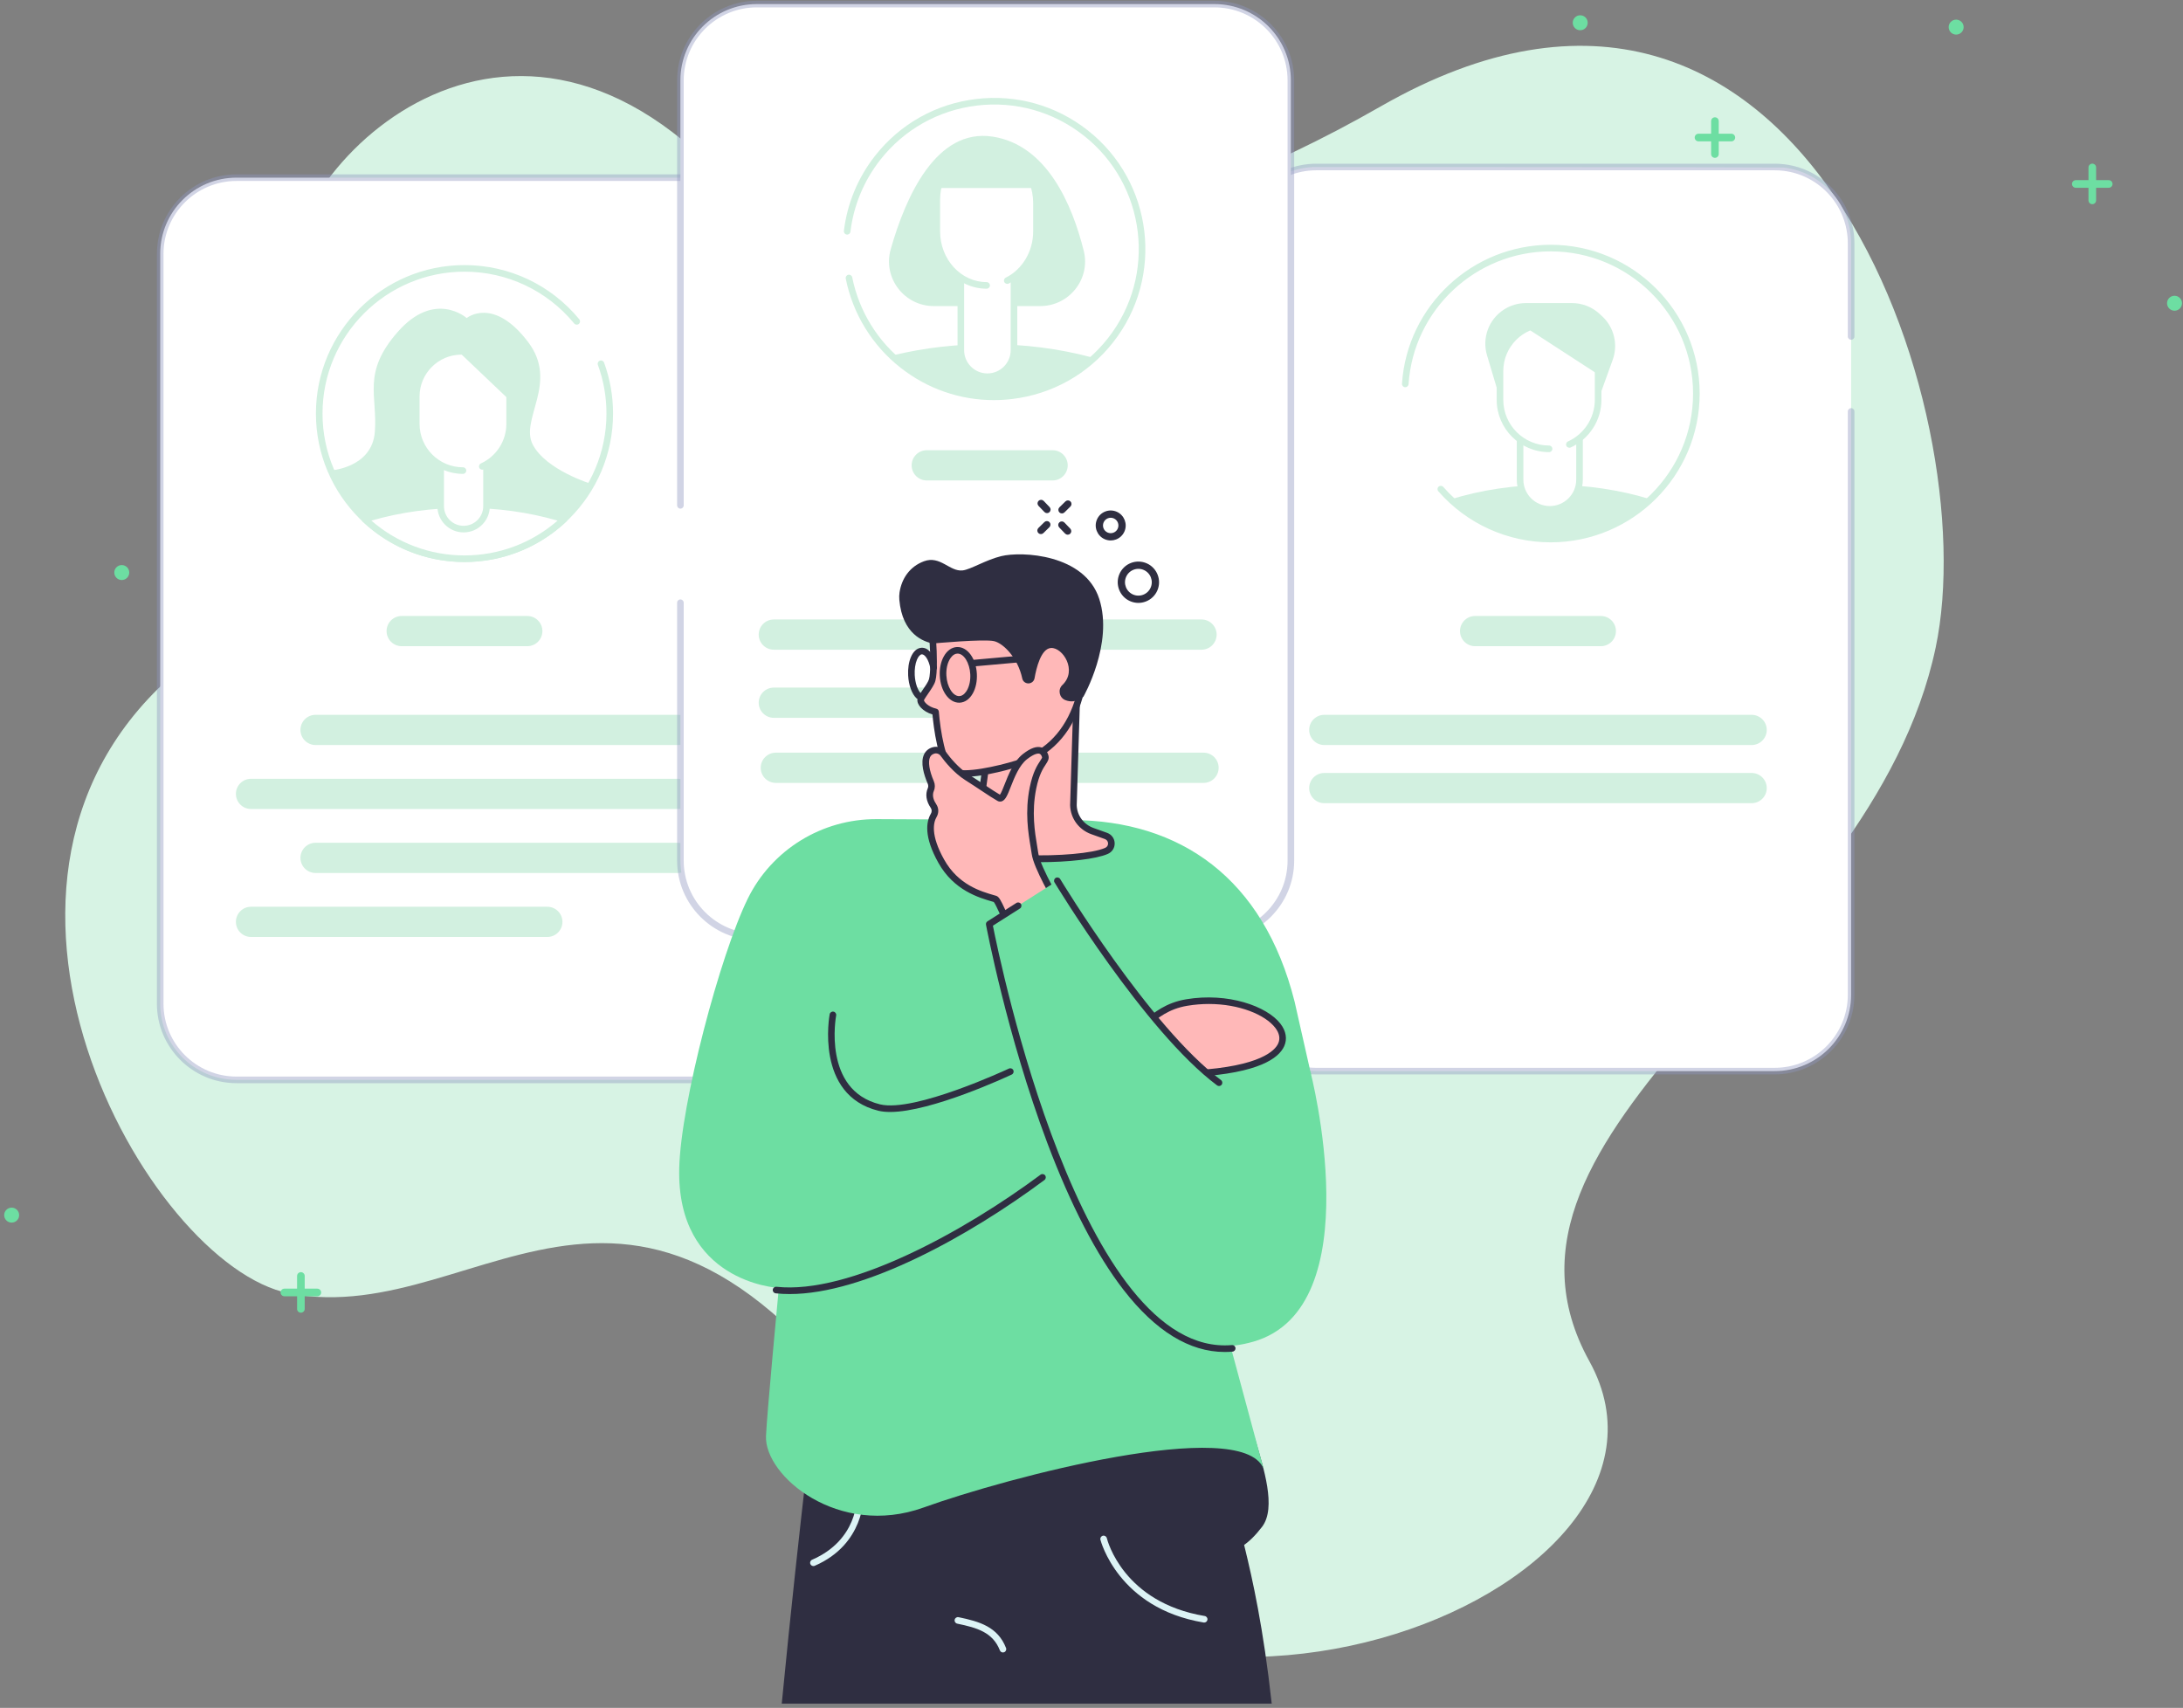 <svg width="317" height="248" viewBox="0 0 317 248" fill="none" xmlns="http://www.w3.org/2000/svg">
<rect x="0" y="0" width="317" height="248" fill="#808080" stroke="none"/>
<path d="M99.156 20.385C99.156 20.385 131.304 55.059 200.514 15.441C261.98 -19.743 288.315 59.815 281.082 94.044C271.712 138.385 212.026 163.687 230.801 197.671C249.576 231.656 163.886 265.021 132.556 215.577C93.583 154.069 70.689 193.406 41.984 187.808C21.383 183.791 -10.305 127.382 26.15 97.12C56.827 71.655 45.923 59.092 41.877 47.401C36.042 30.54 66.801 -6.14 99.156 20.385Z" fill="#D7F3E4"/>
<path d="M284.058 5.024C284.658 5.024 285.145 4.537 285.145 3.937C285.145 3.337 284.658 2.851 284.058 2.851C283.458 2.851 282.971 3.337 282.971 3.937C282.971 4.537 283.458 5.024 284.058 5.024Z" fill="#6DDEA2"/>
<path d="M213.478 97.702C214.078 97.702 214.564 97.215 214.564 96.615C214.564 96.015 214.078 95.528 213.478 95.528C212.878 95.528 212.391 96.015 212.391 96.615C212.391 97.215 212.878 97.702 213.478 97.702Z" fill="#6DDEA2"/>
<path d="M229.468 4.391C230.069 4.391 230.555 3.905 230.555 3.304C230.555 2.704 230.069 2.218 229.468 2.218C228.868 2.218 228.382 2.704 228.382 3.304C228.382 3.905 228.868 4.391 229.468 4.391Z" fill="#6DDEA2"/>
<path d="M315.77 45.12C316.37 45.12 316.856 44.633 316.856 44.033C316.856 43.433 316.37 42.946 315.77 42.946C315.17 42.946 314.683 43.433 314.683 44.033C314.683 44.633 315.17 45.12 315.77 45.12Z" fill="#6DDEA2"/>
<path d="M255.481 105.45V110.229" stroke="#6DDEA2" stroke-width="1.109" stroke-linecap="round" stroke-linejoin="round"/>
<path d="M253.086 107.846H257.865" stroke="#6DDEA2" stroke-width="1.109" stroke-linecap="round" stroke-linejoin="round"/>
<path d="M303.829 24.317V29.096" stroke="#6DDEA2" stroke-width="1.109" stroke-linecap="round" stroke-linejoin="round"/>
<path d="M301.434 26.712H306.213" stroke="#6DDEA2" stroke-width="1.109" stroke-linecap="round" stroke-linejoin="round"/>
<path d="M249.03 17.586V22.365" stroke="#6DDEA2" stroke-width="1.109" stroke-linecap="round" stroke-linejoin="round"/>
<path d="M246.646 19.971H251.414" stroke="#6DDEA2" stroke-width="1.109" stroke-linecap="round" stroke-linejoin="round"/>
<path d="M72.27 84.86C72.87 84.86 73.357 84.373 73.357 83.773C73.357 83.173 72.87 82.686 72.27 82.686C71.67 82.686 71.184 83.173 71.184 83.773C71.184 84.373 71.67 84.86 72.27 84.86Z" fill="#6DDEA2"/>
<path d="M1.694 177.537C2.294 177.537 2.78 177.05 2.78 176.45C2.78 175.85 2.294 175.363 1.694 175.363C1.093 175.363 0.607 175.85 0.607 176.45C0.607 177.05 1.093 177.537 1.694 177.537Z" fill="#6DDEA2"/>
<path d="M17.682 84.227C18.282 84.227 18.769 83.74 18.769 83.14C18.769 82.54 18.282 82.054 17.682 82.054C17.082 82.054 16.596 82.54 16.596 83.14C16.596 83.74 17.082 84.227 17.682 84.227Z" fill="#6DDEA2"/>
<path d="M103.984 124.955C104.584 124.955 105.07 124.468 105.07 123.868C105.07 123.268 104.584 122.781 103.984 122.781C103.383 122.781 102.897 123.268 102.897 123.868C102.897 124.468 103.383 124.955 103.984 124.955Z" fill="#6DDEA2"/>
<path d="M43.694 185.286V190.065" stroke="#6DDEA2" stroke-width="1.109" stroke-linecap="round" stroke-linejoin="round"/>
<path d="M41.299 187.681H46.078" stroke="#6DDEA2" stroke-width="1.109" stroke-linecap="round" stroke-linejoin="round"/>
<path d="M92.041 104.152V108.931" stroke="#6DDEA2" stroke-width="1.109" stroke-linecap="round" stroke-linejoin="round"/>
<path d="M89.648 106.547H94.427" stroke="#6DDEA2" stroke-width="1.109" stroke-linecap="round" stroke-linejoin="round"/>
<path d="M37.244 97.422V102.201" stroke="#6DDEA2" stroke-width="1.109" stroke-linecap="round" stroke-linejoin="round"/>
<path d="M34.86 99.807H39.628" stroke="#6DDEA2" stroke-width="1.109" stroke-linecap="round" stroke-linejoin="round"/>
<g clip-path="url(#clip0_309_12128)">
<path fill-rule="evenodd" clip-rule="evenodd" d="M268.807 144.45C268.807 150.574 263.835 155.538 257.702 155.538H191.149C185.016 155.538 180.044 150.574 180.044 144.45V35.338C180.044 29.214 185.016 24.25 191.149 24.25C191.149 24.25 258.579 24.276 259.007 24.326C264.525 24.971 268.807 29.655 268.807 35.338V144.45Z" fill="white"/>
<path fill-rule="evenodd" clip-rule="evenodd" d="M191.148 156.017H257.701C264.089 156.017 269.286 150.828 269.286 144.45V59.745C269.286 59.481 269.071 59.267 268.806 59.267C268.542 59.267 268.327 59.481 268.327 59.745V144.45C268.327 150.3 263.56 155.059 257.701 155.059H191.148C185.289 155.059 180.523 150.3 180.523 144.45V35.338C180.523 29.488 185.289 24.729 191.148 24.729H257.701C258.12 24.729 258.54 24.753 258.951 24.801C264.296 25.426 268.327 29.956 268.327 35.338V48.859C268.327 49.124 268.542 49.338 268.806 49.338C269.071 49.338 269.286 49.124 269.286 48.859V35.338C269.286 29.47 264.891 24.532 259.062 23.85C258.615 23.798 258.157 23.771 257.701 23.771H191.148C184.761 23.771 179.564 28.96 179.564 35.338V144.45C179.564 150.828 184.761 156.017 191.148 156.017Z" fill="#8D95BE" fill-opacity="0.41"/>
<path fill-rule="evenodd" clip-rule="evenodd" d="M214.208 93.835H232.46C233.673 93.835 234.657 92.853 234.657 91.642C234.657 90.43 233.673 89.448 232.46 89.448H214.208C212.994 89.448 212.011 90.43 212.011 91.642C212.011 92.853 212.994 93.835 214.208 93.835Z" fill="#D2F0E0"/>
<path fill-rule="evenodd" clip-rule="evenodd" d="M192.306 108.187H254.359C255.572 108.187 256.556 107.205 256.556 105.993C256.556 104.782 255.572 103.8 254.359 103.8H192.306C191.093 103.8 190.109 104.782 190.109 105.993C190.109 107.205 191.093 108.187 192.306 108.187Z" fill="#D2F0E0"/>
<path fill-rule="evenodd" clip-rule="evenodd" d="M192.306 116.631H254.359C255.572 116.631 256.556 115.649 256.556 114.438C256.556 113.226 255.572 112.244 254.359 112.244H192.306C191.093 112.244 190.109 113.226 190.109 114.438C190.109 115.649 191.093 116.631 192.306 116.631Z" fill="#D2F0E0"/>
<path fill-rule="evenodd" clip-rule="evenodd" d="M239.688 72.51C235.9 76.08 230.795 78.272 225.175 78.272C219.554 78.272 214.449 76.08 210.661 72.51C215.044 71.155 219.968 70.393 225.175 70.393C230.381 70.393 235.305 71.155 239.688 72.51Z" fill="#D2F0E0"/>
<path fill-rule="evenodd" clip-rule="evenodd" d="M217.919 58.237L215.933 51.591C215.182 49.076 216.185 46.368 218.394 44.948C219.347 44.334 220.458 44.009 221.592 44.009H228.268C229.758 44.009 231.193 44.572 232.286 45.584L232.652 45.923C234.387 47.532 234.991 50.019 234.189 52.243L231.994 58.325L217.919 58.237Z" fill="#D2F0E0"/>
<path fill-rule="evenodd" clip-rule="evenodd" d="M224.706 47.128H232.097V58.061C232.097 60.321 231.138 62.332 229.22 63.635V69.655C229.22 72.035 227.29 73.964 224.906 73.964C222.523 73.964 220.592 72.035 220.592 69.655V63.799C218.994 62.504 217.716 60.417 217.716 58.061V53.87C217.716 50.073 220.903 47.128 224.706 47.128Z" fill="white"/>
<path fill-rule="evenodd" clip-rule="evenodd" d="M225.051 74.442C227.695 74.442 229.846 72.295 229.846 69.655V63.691C229.846 63.426 229.631 63.212 229.366 63.212C229.102 63.212 228.887 63.426 228.887 63.691V69.655C228.887 71.767 227.166 73.485 225.051 73.485C222.935 73.485 221.214 71.767 221.214 69.655V63.937C221.214 63.672 221 63.458 220.735 63.458C220.47 63.458 220.255 63.672 220.255 63.937V69.655C220.255 72.295 222.407 74.442 225.051 74.442Z" fill="#D2F0E0"/>
<path fill-rule="evenodd" clip-rule="evenodd" d="M224.943 65.653C225.208 65.653 225.422 65.439 225.422 65.175C225.422 64.91 225.208 64.696 224.943 64.696C221.278 64.696 218.297 61.72 218.297 58.061V53.871C218.297 50.343 221.171 47.473 224.704 47.473H231.589V58.061C231.589 60.656 230.06 63.028 227.693 64.103C227.452 64.213 227.346 64.497 227.456 64.737C227.565 64.978 227.849 65.084 228.091 64.975C230.798 63.744 232.547 61.03 232.547 58.061V46.994C232.547 46.73 232.333 46.516 232.068 46.516H224.704C220.643 46.516 217.338 49.815 217.338 53.871V58.061C217.338 62.247 220.75 65.653 224.943 65.653Z" fill="#D2F0E0"/>
<path fill-rule="evenodd" clip-rule="evenodd" d="M220.294 46.731L231.804 54.197V46.995C231.804 46.995 220.294 46.907 220.294 46.731Z" fill="#D2F0E0"/>
<path fill-rule="evenodd" clip-rule="evenodd" d="M225.177 78.753C237.108 78.753 246.814 69.061 246.814 57.149C246.814 45.236 237.108 35.545 225.177 35.545C213.812 35.545 204.328 44.406 203.587 55.718C203.57 55.982 203.77 56.21 204.034 56.227C204.298 56.242 204.527 56.044 204.544 55.781C205.252 44.97 214.315 36.502 225.177 36.502C236.579 36.502 245.855 45.764 245.855 57.149C245.855 68.533 236.579 77.795 225.177 77.795C219.2 77.795 213.517 75.213 209.585 70.711C209.411 70.511 209.109 70.49 208.909 70.664C208.71 70.838 208.689 71.141 208.863 71.34C212.976 76.051 218.923 78.753 225.177 78.753Z" fill="#D2F0E0"/>
<path fill-rule="evenodd" clip-rule="evenodd" d="M34.339 156.807H100.629C106.744 156.807 111.702 151.857 111.702 145.751V36.853C111.702 30.747 106.744 25.797 100.629 25.797H34.339C28.224 25.797 23.266 30.747 23.266 36.853V145.751C23.266 151.857 28.224 156.807 34.339 156.807Z" fill="white"/>
<path fill-rule="evenodd" clip-rule="evenodd" d="M34.337 26.277C28.495 26.277 23.743 31.021 23.743 36.854V145.752C23.743 151.584 28.495 156.329 34.337 156.329H100.627C106.468 156.329 111.22 151.584 111.22 145.752V36.854C111.22 31.021 106.468 26.277 100.627 26.277H34.337ZM22.785 145.752V36.854C22.785 30.494 27.967 25.319 34.337 25.319H100.627C106.997 25.319 112.179 30.494 112.179 36.854V145.752C112.179 152.112 106.997 157.287 100.627 157.287H34.337C27.967 157.287 22.785 152.112 22.785 145.752Z" fill="#8D95BE" fill-opacity="0.41"/>
<path fill-rule="evenodd" clip-rule="evenodd" d="M88.546 60.053C88.546 48.411 79.101 38.973 67.451 38.973C55.8 38.973 46.355 48.411 46.355 60.053C46.355 71.696 55.8 81.133 67.451 81.133C79.101 81.133 88.546 71.696 88.546 60.053Z" fill="white"/>
<path fill-rule="evenodd" clip-rule="evenodd" d="M67.45 81.611C79.346 81.611 89.024 71.939 89.024 60.052C89.024 57.51 88.586 55.021 87.721 52.655C87.631 52.407 87.356 52.279 87.106 52.37C86.858 52.461 86.73 52.735 86.82 52.984C87.647 55.244 88.066 57.622 88.066 60.052C88.066 71.412 78.817 80.654 67.45 80.654C56.082 80.654 46.834 71.412 46.834 60.052C46.834 48.692 56.082 39.45 67.45 39.45C73.637 39.45 79.443 42.192 83.378 46.971C83.546 47.176 83.849 47.206 84.053 47.038C84.258 46.87 84.287 46.568 84.119 46.364C80.001 41.362 73.925 38.493 67.45 38.493C55.554 38.493 45.876 48.164 45.876 60.052C45.876 71.939 55.554 81.611 67.45 81.611Z" fill="#D2F0E0"/>
<path fill-rule="evenodd" clip-rule="evenodd" d="M67.77 46.186C67.77 46.186 71.631 42.982 76.699 49.681C81.172 55.593 75.443 60.89 77.369 64.571C79.294 68.252 85.823 70.259 85.823 70.259C85.823 70.259 83.73 74.442 81.135 76.282H53.594C53.594 76.282 47.902 70.092 47.902 68.335C47.902 68.335 54.013 68.001 54.431 62.73C54.85 57.461 52.523 54.171 57.738 48.217C63.137 42.052 67.77 46.186 67.77 46.186Z" fill="#D2F0E0"/>
<path fill-rule="evenodd" clip-rule="evenodd" d="M81.919 75.384C78.142 78.946 73.052 81.134 67.448 81.134C61.844 81.134 56.755 78.946 52.977 75.384C57.347 74.031 62.257 73.27 67.448 73.27C72.639 73.27 77.549 74.031 81.919 75.384Z" fill="white"/>
<path fill-rule="evenodd" clip-rule="evenodd" d="M67.448 73.748C62.726 73.748 58.182 74.371 53.928 75.599C57.683 78.865 62.451 80.654 67.448 80.654C72.445 80.654 77.214 78.865 80.968 75.599C76.715 74.371 72.171 73.748 67.448 73.748ZM52.648 75.731C52.524 75.614 52.471 75.441 52.51 75.275C52.548 75.109 52.672 74.977 52.835 74.926C57.412 73.509 62.329 72.791 67.448 72.791C72.568 72.791 77.485 73.509 82.061 74.926C82.224 74.977 82.348 75.109 82.386 75.275C82.425 75.441 82.373 75.614 82.249 75.731C78.228 79.523 72.971 81.612 67.448 81.612C61.925 81.612 56.669 79.523 52.648 75.731Z" fill="#D2F0E0"/>
<path fill-rule="evenodd" clip-rule="evenodd" d="M67.326 76.833C69.165 76.833 70.656 75.343 70.656 73.505V56.539H63.997V73.505C63.997 75.343 65.487 76.833 67.326 76.833Z" fill="white"/>
<path fill-rule="evenodd" clip-rule="evenodd" d="M64.472 57.018V73.505C64.472 75.076 65.751 76.354 67.322 76.354C68.894 76.354 70.172 75.076 70.172 73.505V57.018H64.472ZM63.513 73.505V56.539C63.513 56.275 63.728 56.06 63.993 56.06H70.651C70.916 56.06 71.131 56.275 71.131 56.539V73.505C71.131 75.604 69.422 77.311 67.322 77.311C65.222 77.311 63.513 75.604 63.513 73.505Z" fill="#D2F0E0"/>
<path fill-rule="evenodd" clip-rule="evenodd" d="M67.225 68.334C63.48 68.334 60.444 65.3 60.444 61.558V57.567C60.444 53.95 63.379 51.018 66.998 51.018H74.005V61.558C74.005 64.299 72.376 66.661 70.031 67.728L67.225 68.334Z" fill="white"/>
<path fill-rule="evenodd" clip-rule="evenodd" d="M67.228 68.813C67.492 68.813 67.707 68.599 67.707 68.334C67.707 68.07 67.492 67.856 67.228 67.856C63.753 67.856 60.926 65.031 60.926 61.559V57.568C60.926 54.22 63.652 51.497 67.001 51.497H73.529V61.559C73.529 64.021 72.079 66.272 69.836 67.293C69.595 67.403 69.489 67.686 69.598 67.927C69.708 68.168 69.993 68.274 70.233 68.164C72.818 66.988 74.488 64.395 74.488 61.559V51.019C74.488 50.754 74.273 50.54 74.008 50.54H67.001C63.123 50.54 59.968 53.692 59.968 57.568V61.559C59.968 65.558 63.225 68.813 67.228 68.813Z" fill="#D2F0E0"/>
<path fill-rule="evenodd" clip-rule="evenodd" d="M66.807 51.27L73.755 57.879V51.02C73.755 51.02 66.807 51.438 66.807 51.27Z" fill="#D2F0E0"/>
<path fill-rule="evenodd" clip-rule="evenodd" d="M45.825 108.187H98.448C99.662 108.187 100.645 107.205 100.645 105.994C100.645 104.783 99.662 103.8 98.448 103.8H45.825C44.612 103.8 43.628 104.781 43.628 105.992C43.628 107.203 44.612 108.187 45.825 108.187Z" fill="#D2F0E0"/>
<path fill-rule="evenodd" clip-rule="evenodd" d="M36.452 117.476H98.451C99.664 117.476 100.647 116.494 100.647 115.283C100.647 114.072 99.664 113.089 98.451 113.089H36.452C35.239 113.089 34.256 114.071 34.256 115.282C34.256 116.492 35.239 117.476 36.452 117.476Z" fill="#D2F0E0"/>
<path fill-rule="evenodd" clip-rule="evenodd" d="M45.825 126.768H98.448C99.662 126.768 100.645 125.786 100.645 124.575C100.645 123.364 99.662 122.381 98.448 122.381H45.825C44.612 122.381 43.628 123.363 43.628 124.574C43.628 125.784 44.612 126.768 45.825 126.768Z" fill="#D2F0E0"/>
<path fill-rule="evenodd" clip-rule="evenodd" d="M36.452 136.058H79.478C80.691 136.058 81.674 135.076 81.674 133.865C81.674 132.654 80.691 131.671 79.478 131.671H36.452C35.239 131.671 34.256 132.653 34.256 133.864C34.256 135.075 35.239 136.058 36.452 136.058Z" fill="#D2F0E0"/>
<path fill-rule="evenodd" clip-rule="evenodd" d="M58.331 93.835H76.567C77.779 93.835 78.763 92.854 78.763 91.643C78.763 90.432 77.779 89.448 76.567 89.448H58.331C57.119 89.448 56.135 90.43 56.135 91.641C56.135 92.852 57.119 93.835 58.331 93.835Z" fill="#D2F0E0"/>
<path fill-rule="evenodd" clip-rule="evenodd" d="M98.803 124.976C98.803 131.092 103.769 136.05 109.894 136.05H176.359C182.485 136.05 187.45 131.092 187.45 124.976V11.665C187.45 5.55 182.485 0.592 176.359 0.592H109.894C103.769 0.592 98.803 5.55 98.803 11.665V124.976Z" fill="white"/>
<path fill-rule="evenodd" clip-rule="evenodd" d="M109.895 136.528H176.361C182.741 136.528 187.931 131.346 187.931 124.976V11.665C187.931 5.295 182.741 0.113 176.361 0.113H109.895C103.516 0.113 98.326 5.295 98.326 11.665V73.384C98.326 73.648 98.54 73.862 98.805 73.862C99.07 73.862 99.284 73.648 99.284 73.384V11.665C99.284 5.823 104.045 1.071 109.895 1.071H176.361C182.212 1.071 186.972 5.823 186.972 11.665V124.976C186.972 130.818 182.212 135.571 176.361 135.571H109.895C104.045 135.571 99.284 130.818 99.284 124.976V87.523C99.284 87.259 99.07 87.044 98.805 87.044C98.54 87.044 98.326 87.259 98.326 87.523V124.976C98.326 131.346 103.516 136.528 109.895 136.528Z" fill="#8D95BE" fill-opacity="0.41"/>
<path fill-rule="evenodd" clip-rule="evenodd" d="M134.581 69.767H152.847C154.062 69.767 155.046 68.784 155.046 67.571C155.046 66.359 154.062 65.376 152.847 65.376H134.581C133.366 65.376 132.382 66.359 132.382 67.571C132.382 68.784 133.366 69.767 134.581 69.767Z" fill="#D2F0E0"/>
<path fill-rule="evenodd" clip-rule="evenodd" d="M112.372 94.345H174.474C175.688 94.345 176.673 93.362 176.673 92.15C176.673 90.937 175.688 89.954 174.474 89.954H112.372C111.157 89.954 110.173 90.937 110.173 92.15C110.173 93.362 111.157 94.345 112.372 94.345Z" fill="#D2F0E0"/>
<path fill-rule="evenodd" clip-rule="evenodd" d="M112.372 104.237H153.942C155.156 104.237 156.14 103.254 156.14 102.041C156.14 100.829 155.156 99.846 153.942 99.846H112.372C111.157 99.846 110.173 100.829 110.173 102.041C110.173 103.254 111.157 104.237 112.372 104.237Z" fill="#D2F0E0"/>
<path fill-rule="evenodd" clip-rule="evenodd" d="M112.663 113.686H174.765C175.979 113.686 176.964 112.703 176.964 111.49C176.964 110.278 175.979 109.295 174.765 109.295H112.663C111.448 109.295 110.464 110.278 110.464 111.49C110.464 112.703 111.448 113.686 112.663 113.686Z" fill="#D2F0E0"/>
<path fill-rule="evenodd" clip-rule="evenodd" d="M151.049 44.448C155.26 44.448 158.392 40.509 157.376 36.429C155.706 29.725 152.04 21.065 144.159 19.841C135.944 18.566 131.507 28.569 129.341 36.206C128.167 40.343 131.303 44.448 135.609 44.448H151.049Z" fill="#D2F0E0"/>
<path fill-rule="evenodd" clip-rule="evenodd" d="M144.467 57.671C138.392 57.523 134.323 56.215 129.944 52.09C135.01 50.524 137.512 50.454 143.529 50.454C149.546 50.454 153.198 50.756 158.263 52.322C158.263 52.322 152.517 57.867 144.467 57.671Z" fill="#D2F0E0"/>
<path fill-rule="evenodd" clip-rule="evenodd" d="M158.375 52.825C158.587 52.825 158.781 52.684 158.838 52.47C158.906 52.215 158.754 51.952 158.499 51.884C153.753 50.618 148.717 49.976 143.53 49.976C138.861 49.976 134.294 50.499 129.955 51.533C129.698 51.594 129.539 51.852 129.6 52.109C129.661 52.367 129.922 52.525 130.177 52.464C134.443 51.448 138.936 50.933 143.53 50.933C148.633 50.933 153.586 51.564 158.251 52.809C158.292 52.82 158.334 52.825 158.375 52.825Z" fill="#D2F0E0"/>
<path fill-rule="evenodd" clip-rule="evenodd" d="M143.383 54.705C145.514 54.705 147.242 52.979 147.242 50.851V27.785H139.524V50.851C139.524 52.979 141.252 54.705 143.383 54.705Z" fill="white"/>
<path fill-rule="evenodd" clip-rule="evenodd" d="M140.004 28.264V50.852C140.004 52.712 141.52 54.226 143.383 54.226C145.247 54.226 146.763 52.712 146.763 50.852V28.264H140.004ZM139.045 50.852V27.785C139.045 27.521 139.26 27.307 139.524 27.307H147.242C147.507 27.307 147.722 27.521 147.722 27.785V50.852C147.722 53.24 145.775 55.184 143.383 55.184C140.991 55.184 139.045 53.24 139.045 50.852Z" fill="#D2F0E0"/>
<path fill-rule="evenodd" clip-rule="evenodd" d="M146.266 40.743C148.768 39.508 150.507 36.774 150.507 33.598V29.501C150.507 25.022 147.159 21.392 143.028 21.392C139.165 21.392 136.033 24.787 136.033 28.976V33.598C136.033 37.931 139.273 41.445 143.27 41.445L146.266 40.743Z" fill="white"/>
<path fill-rule="evenodd" clip-rule="evenodd" d="M143.272 41.923C143.536 41.923 143.751 41.709 143.751 41.445C143.751 41.181 143.536 40.966 143.272 40.966C139.545 40.966 136.514 37.661 136.514 33.598V28.976C136.514 25.058 139.437 21.87 143.03 21.87C146.89 21.87 150.03 25.293 150.03 29.501V33.598C150.03 36.486 148.47 39.122 146.055 40.314C145.818 40.431 145.721 40.718 145.838 40.955C145.955 41.192 146.244 41.288 146.48 41.172C149.219 39.821 150.989 36.847 150.989 33.598V29.501C150.989 24.765 147.418 20.913 143.03 20.913C138.908 20.913 135.555 24.53 135.555 28.976V33.598C135.555 38.188 139.017 41.923 143.272 41.923Z" fill="#D2F0E0"/>
<path fill-rule="evenodd" clip-rule="evenodd" d="M150.564 27.3H135.525C135.525 27.3 135.826 24.335 138.517 22.352C140.806 20.666 143.862 20.505 146.457 21.668C148.216 22.457 150.035 23.876 150.37 26.407L150.564 27.3Z" fill="#D2F0E0"/>
<path fill-rule="evenodd" clip-rule="evenodd" d="M144.316 58.1C145.2 58.1 146.089 58.047 146.981 57.94C152.807 57.241 158.013 54.318 161.638 49.71C169.122 40.197 167.459 26.38 157.932 18.907C153.317 15.288 147.566 13.678 141.739 14.378C135.913 15.077 130.707 18 127.082 22.608C124.591 25.775 123.021 29.551 122.544 33.529C122.512 33.792 122.7 34.03 122.963 34.061C123.224 34.097 123.465 33.906 123.496 33.643C123.952 29.84 125.453 26.228 127.836 23.199C131.303 18.792 136.281 15.997 141.854 15.329C147.425 14.661 152.926 16.199 157.34 19.66C166.451 26.806 168.041 40.022 160.884 49.119C157.417 53.526 152.439 56.321 146.866 56.989C141.292 57.657 135.794 56.119 131.38 52.657C127.441 49.568 124.733 45.17 123.755 40.273C123.703 40.014 123.448 39.844 123.191 39.897C122.932 39.949 122.763 40.201 122.815 40.46C123.838 45.581 126.669 50.18 130.788 53.41C134.697 56.476 139.421 58.1 144.316 58.1Z" fill="#D2F0E0"/>
<path fill-rule="evenodd" clip-rule="evenodd" d="M146.579 247.384H113.52C116.179 220.032 118.731 200.187 118.731 200.187L170.064 191.235L175.187 205.827C176.721 210.247 178.822 216.781 180.78 224.821C181.86 229.259 183.46 236.335 184.67 247.384H147.792H146.579Z" fill="#2F2E41"/>
<path fill-rule="evenodd" clip-rule="evenodd" d="M145.642 239.955C145.7 239.955 145.759 239.944 145.816 239.922C146.063 239.826 146.184 239.548 146.088 239.302C144.889 236.238 142.257 235.466 139.197 234.834C138.938 234.78 138.684 234.947 138.631 235.206C138.577 235.465 138.744 235.718 139.003 235.772C141.884 236.366 144.169 237.029 145.195 239.651C145.269 239.84 145.45 239.955 145.642 239.955Z" fill="#DCF3F5"/>
<path fill-rule="evenodd" clip-rule="evenodd" d="M174.863 235.613C175.093 235.613 175.297 235.448 175.335 235.213C175.379 234.953 175.203 234.706 174.941 234.663C163.152 232.701 160.82 223.738 160.726 223.358C160.663 223.101 160.404 222.942 160.147 223.006C159.89 223.069 159.733 223.327 159.795 223.584C159.819 223.683 162.35 233.538 174.784 235.607C174.81 235.611 174.837 235.613 174.863 235.613Z" fill="#DCF3F5"/>
<path fill-rule="evenodd" clip-rule="evenodd" d="M118.119 227.409C118.183 227.409 118.248 227.396 118.31 227.369C125.567 224.223 125.391 217.358 125.388 217.29C125.378 217.026 125.153 216.825 124.891 216.829C124.627 216.839 124.42 217.061 124.43 217.325C124.439 217.582 124.568 223.612 117.928 226.491C117.685 226.596 117.574 226.878 117.679 227.121C117.758 227.301 117.934 227.409 118.119 227.409Z" fill="#DCF3F5"/>
<path fill-rule="evenodd" clip-rule="evenodd" d="M182.239 208.916C183.47 213.117 185.399 218.929 183.263 221.719C179.381 226.79 176.162 225.976 171.371 224.232C161.789 220.744 146.499 215.235 142.034 218.298L141.836 208.916H182.239Z" fill="#2F2E41"/>
<path fill-rule="evenodd" clip-rule="evenodd" d="M127.293 118.948C119.335 118.912 112.065 123.404 108.583 130.502C104.549 138.725 98.855 160.245 98.633 169.644C98.245 186.071 112.658 186.997 113.085 187.021C113.091 187.021 113.095 187.025 113.094 187.031C113.049 187.506 111.365 205.356 111.232 208.525C110.989 214.32 121.754 223.363 134.119 218.908C146.422 214.475 180.032 205.644 183.446 213.163C183.451 213.174 183.466 213.169 183.462 213.158L169.362 160.93C169.36 160.924 169.366 160.917 169.372 160.918L180.946 161.476C180.948 161.476 180.95 161.475 180.952 161.474L190.378 156.032C190.382 156.03 190.383 156.025 190.383 156.021L187.996 145.465C183.461 127.428 171.33 119.153 155.673 119.08L127.293 118.948Z" fill="#6DDEA2"/>
<path fill-rule="evenodd" clip-rule="evenodd" d="M164.411 159.24C166.574 158.84 165.983 156.337 173.583 155.884C195.517 154.579 184.888 143.46 172.322 145.578C168.158 146.28 166.52 148.97 164.953 149.653C151.806 155.38 160.098 160.036 164.411 159.24Z" fill="#FFB8B8"/>
<path fill-rule="evenodd" clip-rule="evenodd" d="M172.401 146.052C169.706 146.506 168.138 147.817 166.878 148.871C166.252 149.394 165.712 149.846 165.144 150.093C160.296 152.205 157.837 154.466 158.398 156.296C158.946 158.084 162.168 159.166 164.323 158.771C164.906 158.663 165.25 158.364 165.726 157.95C166.809 157.01 168.292 155.722 173.554 155.408C183.092 154.841 185.158 152.513 185.603 151.539C185.935 150.812 185.793 150.04 185.181 149.244C183.726 147.352 179.97 145.789 175.542 145.789C174.524 145.789 173.47 145.872 172.401 146.052ZM157.482 156.577C156.965 154.891 157.808 152.245 164.76 149.216C165.202 149.024 165.693 148.612 166.262 148.137C167.54 147.069 169.29 145.605 172.242 145.108C178.317 144.085 183.979 146.11 185.941 148.661C186.763 149.729 186.952 150.892 186.475 151.936C185.69 153.654 182.821 155.816 173.611 156.364C168.675 156.658 167.334 157.822 166.356 158.673C165.832 159.127 165.338 159.557 164.497 159.712C164.135 159.779 163.752 159.811 163.358 159.811C160.927 159.811 158.095 158.576 157.482 156.577Z" fill="#2F2E41"/>
<path fill-rule="evenodd" clip-rule="evenodd" d="M136.797 122.023C136.066 121.398 136.453 120.204 137.411 120.089L138.898 119.91C140.496 119.718 141.828 118.656 142.348 117.188L144.798 99.124L149.822 100.917L156.471 97.635L155.877 116.938C155.925 118.621 157.024 120.108 158.649 120.689L160.592 121.382C161.614 121.747 161.663 123.132 160.672 123.563C156.715 125.285 140.632 125.299 136.797 122.023Z" fill="#FFB8B8"/>
<path fill-rule="evenodd" clip-rule="evenodd" d="M150.033 101.346C149.916 101.404 149.781 101.412 149.659 101.368L145.192 99.773L142.821 117.252C142.817 117.285 142.809 117.317 142.798 117.348C142.211 119.006 140.738 120.17 138.953 120.385L137.466 120.564C137.156 120.601 136.981 120.824 136.922 121.02C136.849 121.259 136.918 121.498 137.107 121.659C140.807 124.82 156.834 124.711 160.478 123.124C160.756 123.004 160.916 122.757 160.906 122.466C160.896 122.173 160.718 121.936 160.429 121.833L158.486 121.139C156.662 120.488 155.449 118.844 155.395 116.924L155.965 98.418L150.033 101.346ZM136.483 122.387C136.005 121.977 135.821 121.347 136.005 120.742C136.192 120.123 136.708 119.691 137.351 119.613L138.839 119.434C140.242 119.266 141.403 118.363 141.878 117.073L144.321 99.059C144.34 98.916 144.423 98.79 144.547 98.715C144.67 98.64 144.821 98.624 144.957 98.673L149.79 100.398L156.257 97.206C156.408 97.132 156.586 97.141 156.728 97.232C156.87 97.323 156.953 97.482 156.948 97.65L156.354 116.925C156.396 118.42 157.36 119.72 158.809 120.238L160.752 120.932C161.414 121.169 161.841 121.744 161.864 122.434C161.887 123.121 161.503 123.722 160.861 124.002C159.152 124.745 155.188 125.199 150.89 125.199C145.156 125.199 138.83 124.391 136.483 122.387Z" fill="#2F2E41"/>
<path fill-rule="evenodd" clip-rule="evenodd" d="M142.568 84.76C134.005 87.907 135.478 93.44 135.478 93.44C135.585 94.962 135.646 97.748 135.362 98.758C135.128 99.591 133.759 101.159 133.694 101.622C133.629 102.086 134.369 103.035 135.852 103.373C135.852 103.373 136.414 110.766 138.356 111.977C140.297 113.188 147.772 110.864 147.772 110.864L149.03 110.36C153.08 108.739 155.555 105.366 156.734 101.193C156.734 101.193 162.187 77.548 142.568 84.76Z" fill="#FFB8B8"/>
<path fill-rule="evenodd" clip-rule="evenodd" d="M148.853 109.917C152.482 108.464 155.049 105.403 156.269 101.086C156.295 100.973 158.811 89.75 153.981 85.503C151.624 83.432 147.84 83.334 142.735 85.21C134.72 88.156 135.889 93.11 135.942 93.318C135.95 93.347 135.955 93.377 135.957 93.407C136.036 94.522 136.165 97.679 135.825 98.888C135.678 99.412 135.221 100.077 134.779 100.721C134.538 101.073 134.207 101.554 134.171 101.682C134.173 101.88 134.716 102.624 135.96 102.907C136.165 102.953 136.316 103.128 136.332 103.337C136.542 106.102 137.347 110.783 138.611 111.572C139.885 112.367 144.8 111.286 147.613 110.414L148.853 109.917ZM138.103 112.384C136.2 111.196 135.549 105.358 135.404 103.749C133.96 103.308 133.116 102.299 133.221 101.556C133.265 101.245 133.514 100.87 133.988 100.179C134.349 99.654 134.798 99.001 134.902 98.629C135.155 97.729 135.114 95.106 135.003 93.508C134.876 92.895 133.995 87.403 142.403 84.312C147.866 82.304 151.975 82.463 154.615 84.786C159.873 89.41 157.314 100.817 157.197 101.323C155.888 105.959 153.126 109.238 149.209 110.805L147.952 111.309C147.94 111.314 147.928 111.318 147.916 111.322C147.311 111.51 143.06 112.799 140.186 112.799C139.322 112.799 138.581 112.682 138.103 112.384Z" fill="#2F2E41"/>
<path fill-rule="evenodd" clip-rule="evenodd" d="M145.389 80.757C143.138 81.305 140.938 82.708 139.775 82.832C137.899 83.033 136.545 80.629 134.175 81.501C132.092 82.268 130.922 84.039 130.625 86.034C130.575 86.366 130.561 86.718 130.594 87.094C131.034 92.14 134.196 93.211 135.48 93.44C135.48 93.44 142.914 92.753 144.364 93.104C145.721 93.433 147.818 95.54 148.449 98.536C148.53 98.922 148.868 99.205 149.265 99.235C149.73 99.269 150.15 98.951 150.229 98.494C150.478 97.055 151.156 94.18 152.619 94.095C154.325 93.997 156.498 97.363 154.268 99.474C153.581 100.124 153.809 101.307 154.689 101.66C155.419 101.954 156.334 101.972 157.324 101.171C157.324 101.171 161.725 93.467 159.625 86.965C157.526 80.462 148.384 80.026 145.389 80.757Z" fill="#2F2E41"/>
<path fill-rule="evenodd" clip-rule="evenodd" d="M133.434 101.548C133.562 101.548 133.69 101.496 133.785 101.395C133.965 101.201 133.954 100.898 133.76 100.718C133.256 100.252 132.892 99.194 132.831 98.025C132.788 97.194 132.906 96.379 133.156 95.79C133.355 95.319 133.62 95.031 133.863 95.018C134.28 95.001 134.852 95.746 135.099 97.037C135.148 97.297 135.401 97.463 135.659 97.417C135.919 97.368 136.09 97.117 136.04 96.858C135.706 95.107 134.844 94.01 133.814 94.062C133.177 94.095 132.629 94.576 132.273 95.417C131.964 96.145 131.822 97.089 131.874 98.075C131.947 99.501 132.42 100.783 133.107 101.42C133.2 101.505 133.317 101.548 133.434 101.548Z" fill="#2F2E41"/>
<path fill-rule="evenodd" clip-rule="evenodd" d="M139.001 94.913C138.435 94.942 138.059 95.475 137.886 95.79C137.545 96.406 137.382 97.222 137.427 98.085C137.513 99.756 138.389 101.131 139.321 101.08C139.887 101.051 140.263 100.518 140.437 100.204C140.778 99.587 140.941 98.772 140.896 97.908C140.809 96.237 139.942 94.852 139.001 94.913ZM136.469 98.134C136.415 97.095 136.62 96.099 137.046 95.328C137.512 94.483 138.189 93.996 138.952 93.957C138.985 93.956 139.018 93.955 139.05 93.955C140.516 93.955 141.739 95.643 141.853 97.859C141.907 98.898 141.702 99.895 141.277 100.666C140.81 101.51 140.134 101.997 139.37 102.036C139.338 102.037 139.305 102.038 139.272 102.038C137.806 102.038 136.584 100.35 136.469 98.134Z" fill="#2F2E41"/>
<path fill-rule="evenodd" clip-rule="evenodd" d="M141.111 96.795C141.125 96.795 141.14 96.795 141.155 96.793L149.324 96.063C149.588 96.039 149.783 95.807 149.759 95.543C149.735 95.28 149.503 95.085 149.239 95.109L141.069 95.84C140.805 95.864 140.611 96.096 140.634 96.359C140.657 96.608 140.866 96.795 141.111 96.795Z" fill="#2F2E41"/>
<path fill-rule="evenodd" clip-rule="evenodd" d="M154.131 131.987C154.131 131.987 150.95 136.969 148.085 136.09C146.579 135.628 145.11 130.714 144.509 130.539C142.589 129.98 138.931 129.07 136.684 125.063C134.586 121.321 135.044 119.323 135.585 118.404C135.834 117.981 135.83 117.456 135.554 117.049C135.153 116.457 134.764 115.563 135.169 114.642C135.311 114.319 135.298 113.949 135.158 113.625C134.625 112.385 133.638 109.534 135.557 108.972C136.076 108.82 136.638 109.014 136.955 109.45C137.564 110.289 138.835 111.87 140.408 112.868C142.63 114.28 143.962 115.245 145.079 115.881C146.036 116.426 146.54 111.659 148.839 109.867C150.88 108.278 151.575 109.082 151.779 109.829C151.983 110.576 150.72 110.872 149.999 114.425C149.156 118.584 150.037 122.083 150.293 123.956C150.593 126.15 154.131 131.987 154.131 131.987Z" fill="#FFB8B8"/>
<path fill-rule="evenodd" clip-rule="evenodd" d="M149.821 124.02C149.78 123.721 149.723 123.38 149.66 123.002C149.32 120.971 148.807 117.903 149.532 114.33C149.986 112.091 150.657 111.076 151.059 110.469C151.265 110.158 151.34 110.033 151.319 109.954C151.267 109.764 151.161 109.523 150.951 109.453C150.782 109.397 150.269 109.363 149.137 110.244C148.002 111.128 147.298 112.921 146.784 114.23C146.326 115.397 146.024 116.167 145.482 116.358C145.272 116.433 145.045 116.41 144.844 116.296C144.2 115.93 143.495 115.461 142.601 114.869C141.906 114.407 141.118 113.885 140.153 113.271C138.518 112.233 137.206 110.607 136.57 109.73C136.37 109.456 136.018 109.336 135.694 109.431C135.381 109.523 135.176 109.689 135.051 109.954C134.741 110.612 134.946 111.914 135.601 113.435C135.797 113.891 135.801 114.401 135.61 114.834C135.293 115.556 135.622 116.291 135.953 116.78C136.332 117.337 136.35 118.052 136 118.646C135.548 119.413 135.091 121.236 137.105 124.828C139.165 128.502 142.444 129.445 144.403 130.009L144.646 130.078C145.067 130.201 145.32 130.705 145.99 132.144C146.559 133.366 147.511 135.411 148.228 135.632C150.17 136.229 152.597 133.391 153.567 131.974C152.865 130.794 150.097 126.04 149.821 124.02ZM147.946 136.546C146.904 136.227 146.084 134.618 145.12 132.548C144.834 131.933 144.481 131.175 144.31 130.978L144.138 130.928C142.175 130.364 138.52 129.312 136.269 125.296C134.133 121.488 134.495 119.314 135.174 118.161C135.334 117.889 135.329 117.566 135.16 117.317C134.49 116.329 134.342 115.338 134.732 114.449C134.816 114.258 134.812 114.026 134.721 113.813C134.166 112.524 133.622 110.738 134.184 109.546C134.424 109.037 134.853 108.68 135.425 108.512C136.136 108.303 136.909 108.567 137.346 109.169C137.942 109.99 139.166 111.51 140.667 112.464C141.641 113.082 142.433 113.608 143.132 114.071C143.956 114.618 144.617 115.057 145.204 115.398C145.393 115.152 145.677 114.427 145.891 113.881C146.446 112.469 147.205 110.535 148.547 109.489C149.663 108.619 150.548 108.311 151.253 108.545C151.731 108.704 152.083 109.115 152.244 109.703C152.381 110.207 152.139 110.573 151.859 110.997C151.472 111.581 150.888 112.463 150.471 114.52C149.782 117.919 150.277 120.883 150.605 122.844C150.67 123.233 150.729 123.583 150.771 123.89C151.054 125.962 154.509 131.681 154.544 131.739C154.638 131.894 154.636 132.09 154.538 132.244C154.412 132.441 151.675 136.671 148.783 136.671C148.505 136.671 148.225 136.632 147.946 136.546Z" fill="#2F2E41"/>
<path fill-rule="evenodd" clip-rule="evenodd" d="M143.649 134.191L153.283 128.062C153.283 128.062 166.307 149.086 176.17 156.223C180.971 159.697 190.286 155.613 190.286 155.613C190.286 155.613 199.229 189.929 181.967 194.835C153.212 203.007 143.649 134.191 143.649 134.191Z" fill="#6DDEA2"/>
<path fill-rule="evenodd" clip-rule="evenodd" d="M114.668 187.911C125.479 187.911 140.64 179.552 151.67 171.349C151.882 171.191 151.926 170.891 151.768 170.679C151.61 170.467 151.309 170.423 151.097 170.581C140.036 178.807 123.351 188.001 112.745 186.854C112.486 186.825 112.245 187.015 112.217 187.278C112.188 187.541 112.378 187.777 112.642 187.806C113.297 187.877 113.974 187.911 114.668 187.911Z" fill="#2F2E41"/>
<path fill-rule="evenodd" clip-rule="evenodd" d="M129.252 161.471C135.294 161.471 146.4 156.279 146.917 156.036C147.157 155.923 147.259 155.638 147.146 155.399C147.033 155.16 146.748 155.058 146.508 155.17C146.372 155.234 132.791 161.588 127.787 160.364C119.404 158.314 121.399 147.571 121.42 147.463C121.471 147.204 121.301 146.952 121.042 146.902C120.783 146.851 120.53 147.02 120.479 147.28C120.456 147.397 118.299 159.029 127.559 161.294C128.058 161.415 128.628 161.471 129.252 161.471Z" fill="#2F2E41"/>
<path fill-rule="evenodd" clip-rule="evenodd" d="M177.017 157.701C177.163 157.701 177.307 157.634 177.401 157.509C177.56 157.297 177.516 156.997 177.304 156.839C166.938 149.103 154.082 127.86 153.953 127.646C153.817 127.419 153.522 127.346 153.295 127.483C153.069 127.619 152.995 127.913 153.132 128.139C153.261 128.354 166.215 149.758 176.73 157.605C176.817 157.67 176.917 157.701 177.017 157.701Z" fill="#2F2E41"/>
<path fill-rule="evenodd" clip-rule="evenodd" d="M177.849 196.322C178.223 196.322 178.597 196.306 178.973 196.273C179.237 196.25 179.432 196.019 179.409 195.755C179.386 195.492 179.156 195.293 178.891 195.32C157.014 197.191 145.136 139.265 144.184 134.419L148.109 131.924C148.332 131.782 148.398 131.487 148.256 131.263C148.114 131.04 147.817 130.975 147.594 131.117L143.394 133.787C143.229 133.892 143.144 134.086 143.18 134.278C143.21 134.438 146.222 150.405 152.063 165.918C155.502 175.052 159.237 182.251 163.163 187.315C167.802 193.297 172.737 196.322 177.849 196.322Z" fill="#2F2E41"/>
<path fill-rule="evenodd" clip-rule="evenodd" d="M152.04 74.396C152.14 74.396 152.241 74.359 152.319 74.284C152.48 74.13 152.486 73.875 152.331 73.715L151.472 72.819C151.318 72.658 151.063 72.652 150.902 72.806C150.741 72.96 150.735 73.215 150.889 73.376L151.749 74.272C151.828 74.354 151.934 74.396 152.04 74.396Z" fill="#2F2E41" stroke="#2F2E41" stroke-width="0.232"/>
<path fill-rule="evenodd" clip-rule="evenodd" d="M155.047 77.531C155.147 77.531 155.248 77.493 155.326 77.418C155.487 77.265 155.492 77.01 155.338 76.849L154.478 75.953C154.324 75.793 154.069 75.787 153.908 75.941C153.747 76.095 153.742 76.35 153.896 76.511L154.755 77.406C154.834 77.489 154.941 77.531 155.047 77.531Z" fill="#2F2E41" stroke="#2F2E41" stroke-width="0.232"/>
<path fill-rule="evenodd" clip-rule="evenodd" d="M154.206 74.442C154.308 74.442 154.41 74.404 154.489 74.327L155.361 73.469C155.52 73.313 155.522 73.058 155.366 72.899C155.209 72.741 154.954 72.739 154.795 72.895L153.923 73.752C153.764 73.908 153.762 74.163 153.918 74.322C153.997 74.402 154.101 74.442 154.206 74.442Z" fill="#2F2E41" stroke="#2F2E41" stroke-width="0.232"/>
<path fill-rule="evenodd" clip-rule="evenodd" d="M151.151 77.443C151.253 77.443 151.355 77.405 151.434 77.328L152.306 76.47C152.465 76.314 152.467 76.059 152.311 75.9C152.155 75.742 151.899 75.74 151.74 75.896L150.868 76.753C150.709 76.909 150.707 77.165 150.863 77.323C150.942 77.403 151.047 77.443 151.151 77.443Z" fill="#2F2E41" stroke="#2F2E41" stroke-width="0.232"/>
<path fill-rule="evenodd" clip-rule="evenodd" d="M164.577 82.621C164.058 82.818 163.648 83.207 163.423 83.715C162.963 84.756 163.437 85.976 164.481 86.434C164.978 86.651 165.532 86.665 166.039 86.473C166.559 86.275 166.969 85.887 167.193 85.38C167.654 84.338 167.179 83.118 166.136 82.66C165.639 82.443 165.085 82.429 164.577 82.621ZM164.143 87.185C162.69 86.544 162.028 84.841 162.666 83.388C162.979 82.676 163.551 82.131 164.278 81.853C164.994 81.58 165.773 81.6 166.474 81.909C167.926 82.549 168.589 84.253 167.951 85.706C167.638 86.418 167.065 86.963 166.338 87.24C166.004 87.368 165.655 87.432 165.307 87.432C164.911 87.432 164.516 87.349 164.143 87.185Z" fill="#2F2E41" stroke="#2F2E41" stroke-width="0.232"/>
<path fill-rule="evenodd" clip-rule="evenodd" d="M160.851 75.148C160.539 75.266 160.293 75.499 160.158 75.803C159.881 76.429 160.166 77.162 160.793 77.436C161.092 77.566 161.423 77.574 161.726 77.46C162.038 77.342 162.284 77.109 162.419 76.804C162.696 76.178 162.411 75.446 161.784 75.171C161.486 75.041 161.155 75.033 160.851 75.148ZM160.455 78.188C159.419 77.73 158.946 76.514 159.401 75.477C159.624 74.968 160.033 74.579 160.552 74.38C161.064 74.184 161.621 74.199 162.122 74.42C163.158 74.878 163.631 76.094 163.177 77.131C162.953 77.639 162.544 78.029 162.025 78.228C161.786 78.319 161.537 78.364 161.288 78.364C161.005 78.364 160.722 78.305 160.455 78.188Z" fill="#2F2E41" stroke="#2F2E41" stroke-width="0.232"/>
</g>
<defs>
<clipPath id="clip0_309_12128">
<rect width="246.498" height="247.271" fill="white" transform="translate(22.781)"/>
</clipPath>
</defs>
</svg>
